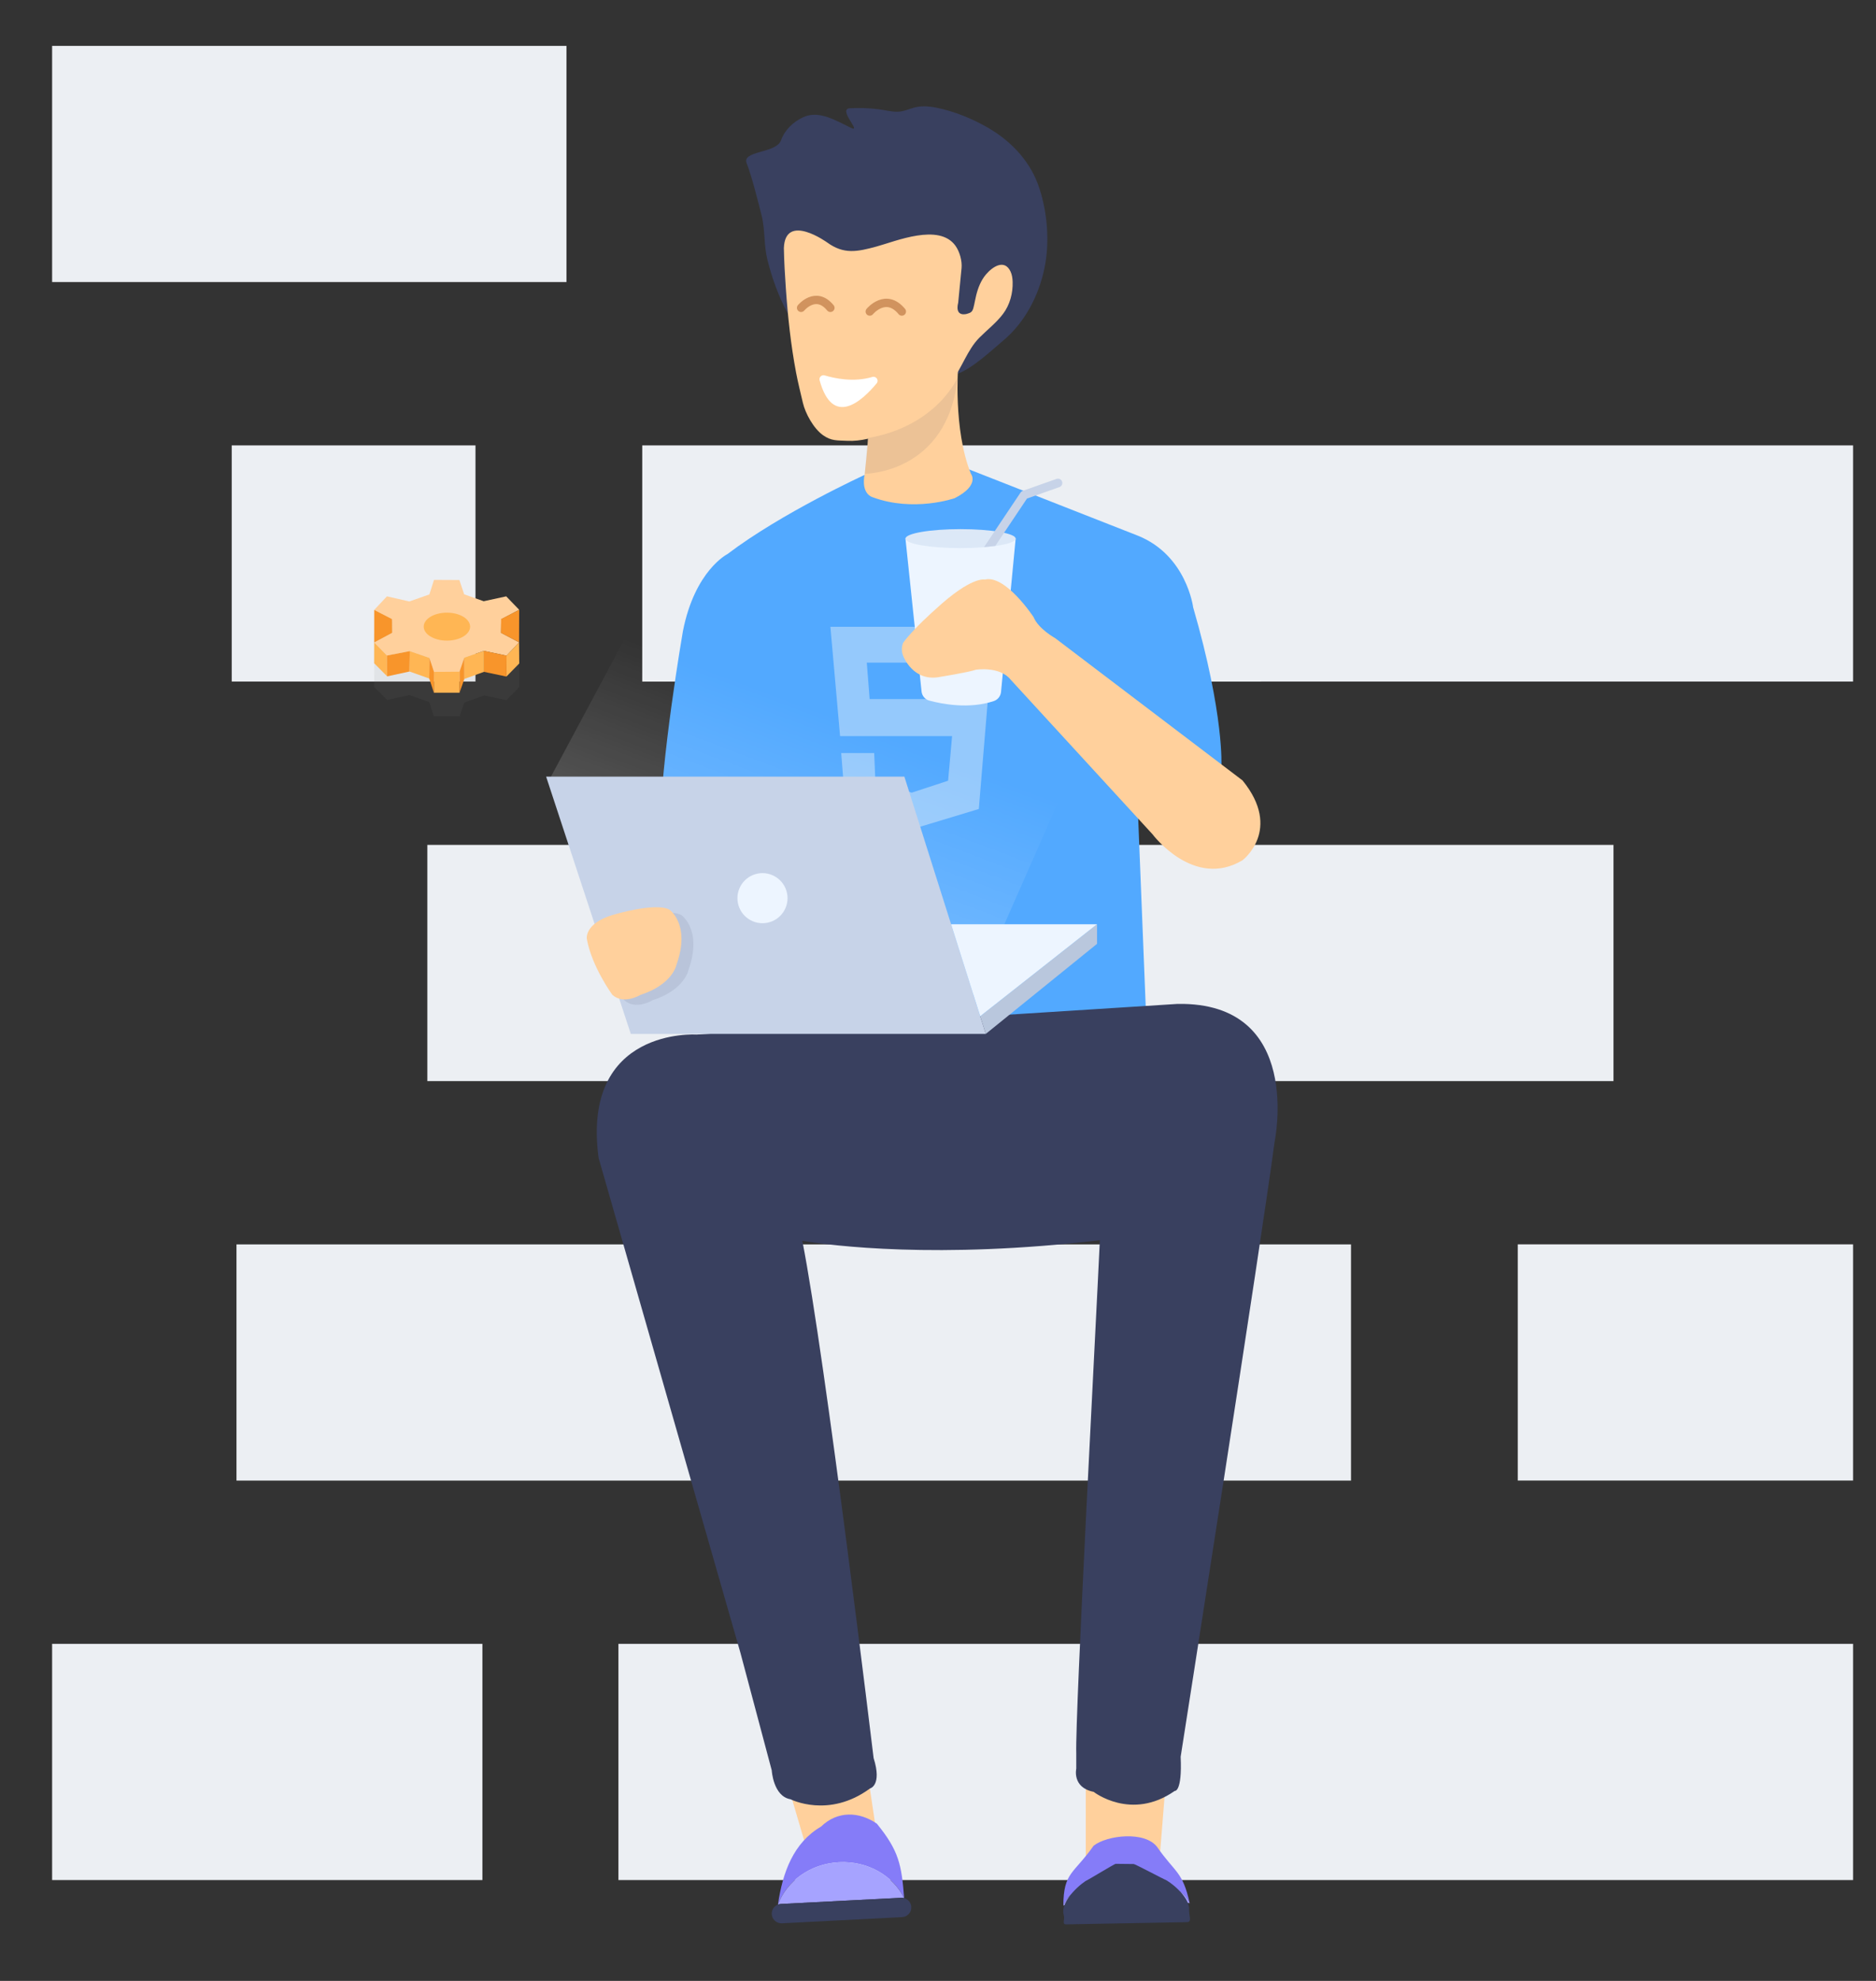 <svg xmlns="http://www.w3.org/2000/svg" viewBox="0 0 450 475" width="450" height="475" preserveAspectRatio="xMidYMid slice" style="width: 100%; height: 100%; transform: translate3d(0px, 0px, 0px);"><rect x="0" y="0" width="450" height="475" fill="#333333" stroke="none"/><defs><clipPath id="__lottie_element_101"><rect width="450" height="475" x="0" y="0"></rect></clipPath><linearGradient id="__lottie_element_112" spreadMethod="pad" gradientUnits="userSpaceOnUse" x1="-3.61" y1="-33.438" x2="-26.109" y2="26.145"><stop offset="0%" stop-color="rgb(255,255,255)" stop-opacity="0"></stop><stop offset="50%" stop-color="rgb(255,255,255)" stop-opacity="0.1"></stop><stop offset="100%" stop-color="rgb(255,255,255)" stop-opacity="0.2"></stop></linearGradient></defs><g clip-path="url(#__lottie_element_101)"><g transform="matrix(1,0,0,1,12.5,11)" opacity="1" style="display: block;"><g opacity="1" transform="matrix(1,0,0,1,72.319,124.115)"><path fill="rgb(236,239,243)" fill-opacity="1" d=" M29.236,28.319 C29.236,28.319 -29.236,28.319 -29.236,28.319 C-29.236,28.319 -29.236,-28.319 -29.236,-28.319 C-29.236,-28.319 29.236,-28.319 29.236,-28.319 C29.236,-28.319 29.236,28.319 29.236,28.319z"></path></g><g opacity="1" transform="matrix(1,0,0,1,391.785,315.705)"><path fill="rgb(236,239,243)" fill-opacity="1" d=" M-40.215,28.319 C-40.215,28.319 40.215,28.319 40.215,28.319 C40.215,28.319 40.215,-28.319 40.215,-28.319 C40.215,-28.319 -40.215,-28.319 -40.215,-28.319 C-40.215,-28.319 -40.215,28.319 -40.215,28.319z"></path></g><g opacity="1" transform="matrix(1,0,0,1,177.896,315.706)"><path fill="rgb(236,239,243)" fill-opacity="1" d=" M133.672,28.32 C133.672,28.32 -133.672,28.32 -133.672,28.32 C-133.672,28.32 -133.672,-28.319 -133.672,-28.319 C-133.672,-28.319 133.672,-28.319 133.672,-28.319 C133.672,-28.319 133.672,28.32 133.672,28.32z"></path></g><g opacity="1" transform="matrix(1,0,0,1,61.691,28.319)"><path fill="rgb(236,239,243)" fill-opacity="1" d=" M-61.691,28.319 C-61.691,28.319 61.691,28.319 61.691,28.319 C61.691,28.319 61.691,-28.319 61.691,-28.319 C61.691,-28.319 -61.691,-28.319 -61.691,-28.319 C-61.691,-28.319 -61.691,28.319 -61.691,28.319z"></path></g><g opacity="1" transform="matrix(1,0,0,1,51.609,411.5)"><path fill="rgb(236,239,243)" fill-opacity="1" d=" M-51.609,28.318 C-51.609,28.318 51.609,28.318 51.609,28.318 C51.609,28.318 51.609,-28.319 51.609,-28.319 C51.609,-28.319 -51.609,-28.319 -51.609,-28.319 C-51.609,-28.319 -51.609,28.318 -51.609,28.318z"></path></g><g opacity="1" transform="matrix(1,0,0,1,283.922,411.5)"><path fill="rgb(236,239,243)" fill-opacity="1" d=" M-148.078,28.319 C-148.078,28.319 148.079,28.319 148.079,28.319 C148.079,28.319 148.079,-28.318 148.079,-28.318 C148.079,-28.318 -148.078,-28.318 -148.078,-28.318 C-148.078,-28.318 -148.078,28.319 -148.078,28.319z"></path></g><g opacity="1" transform="matrix(1,0,0,1,232.268,219.911)"><path fill="rgb(236,239,243)" fill-opacity="1" d=" M142.262,28.32 C142.262,28.32 -142.262,28.32 -142.262,28.32 C-142.262,28.32 -142.262,-28.32 -142.262,-28.32 C-142.262,-28.32 142.262,-28.32 142.262,-28.32 C142.262,-28.32 142.262,28.32 142.262,28.32z"></path></g><g opacity="1" transform="matrix(1,0,0,1,286.778,124.115)"><path fill="rgb(236,239,243)" fill-opacity="1" d=" M-145.221,-28.32 C-145.221,-28.32 -145.221,28.32 -145.221,28.32 C-145.221,28.32 145.222,28.318 145.222,28.318 C145.222,28.318 145.222,-28.32 145.222,-28.32 C145.222,-28.32 -145.221,-28.32 -145.221,-28.32z"></path></g></g><g transform="matrix(1,0,0,1,131,25.5)" opacity="1" style="display: block;"><g opacity="1" transform="matrix(1,0,0,1,139.119,407.919)"><path fill="rgb(255,208,156)" fill-opacity="1" d=" M-9.679,-8.919 C-9.679,-8.919 9.679,-8.236 9.679,-8.236 C9.679,-8.236 7.342,20.981 7.342,20.981 C4.122,16.542 -4.981,16.645 -9.67,18.815 C-9.67,18.815 -9.679,-8.919 -9.679,-8.919z"></path></g><g opacity="1" transform="matrix(1,0,0,1,68.604,408.765)"><path fill="rgb(255,208,156)" fill-opacity="1" d=" M8.336,-10.212 C8.336,-10.212 -10.649,-6.367 -10.649,-6.367 C-10.649,-6.367 -5.777,10.212 -5.777,10.212 C-3.328,5.306 5.668,3.918 10.649,5.29 C10.649,5.29 8.336,-10.212 8.336,-10.212z"></path></g><g opacity="1" transform="matrix(1,0,0,1,70.744,419.937)"><path fill="rgb(133,124,248)" fill-opacity="1" d=" M15.135,9.708 C14.519,1.702 13.876,-1.646 8.594,-8.134 C4.35,-11.079 -0.857,-11.262 -4.795,-7.445 C-11.416,-3.578 -14.013,3.508 -15.135,11.262 C-13.071,5.654 -7.376,1.46 -0.481,1.105 C6.415,0.752 12.504,4.343 15.135,9.708z"></path></g><g opacity="1" transform="matrix(1,0,0,1,70.744,425.945)"><path fill="rgb(166,163,255)" fill-opacity="1" d=" M15.135,3.701 C12.504,-1.664 6.415,-5.255 -0.481,-4.902 C-7.376,-4.547 -13.071,-0.353 -15.135,5.255 C-14.914,5.17 -14.675,5.118 -14.424,5.105 C-14.424,5.105 14.415,3.626 14.415,3.626 C14.659,3.613 14.906,3.64 15.135,3.701z"></path></g><g opacity="1" transform="matrix(1,0,0,1,70.863,432.622)"><path fill="rgb(57,64,95)" fill-opacity="1" d=" M14.296,-3.051 C14.296,-3.051 -14.543,-1.572 -14.543,-1.572 C-14.794,-1.559 -15.034,-1.507 -15.255,-1.422 C-16.166,-1.071 -16.796,-0.163 -16.743,0.862 C-16.678,2.138 -15.582,3.127 -14.305,3.061 C-14.305,3.061 14.533,1.582 14.533,1.582 C15.811,1.516 16.796,0.422 16.731,-0.855 C16.678,-1.88 15.958,-2.719 15.016,-2.976 C14.787,-3.036 14.54,-3.064 14.296,-3.051z"></path></g><g opacity="1" transform="matrix(1,0,0,1,95.048,160.324)"><path fill="rgb(82,169,255)" fill-opacity="1" d=" M-18.618,-71.96 C-18.618,-71.96 -38.539,-62.848 -51.559,-52.957 C-51.559,-52.957 -59.372,-49.054 -62.236,-34.477 C-62.236,-34.477 -67.705,-2.98 -67.705,13.68 C-67.705,13.68 -52.341,73.486 -52.341,73.486 C-52.341,73.486 49.186,65.677 49.186,65.677 C49.186,65.677 46.613,1.445 46.613,1.445 C46.613,1.445 56.508,1.706 66.925,-1.938 C66.925,-1.938 67.706,-14.173 60.154,-40.202 C60.154,-40.202 58.592,-52.696 46.873,-57.382 C46.873,-57.382 5.835,-73.486 5.835,-73.486 C5.835,-73.486 -18.618,-71.96 -18.618,-71.96z"></path></g><g opacity="1" transform="matrix(1,0,0,1,91.922,312.979)"><path fill="rgb(57,64,95)" fill-opacity="1" d=" M59.547,-97.753 C59.547,-97.753 -55.846,-90.406 -55.846,-90.406 C-55.846,-90.406 -83.541,-92.224 -79.336,-60.83 C-79.336,-60.83 -45.309,57.865 -45.309,57.865 C-45.309,57.865 -37.805,86.021 -37.805,86.021 C-37.805,86.021 -37.458,92.268 -33.291,92.963 C-33.291,92.963 -24.13,97.66 -14.234,90.372 C-14.234,90.372 -11.283,89.678 -13.366,83.084 C-13.366,83.084 -24.899,-12.648 -30.467,-40.952 C-23.372,-39.78 1.913,-36.5 40.901,-41.093 C40.068,-22.657 34.927,73.153 35.242,81.986 C35.242,81.986 35.242,85.632 35.242,85.632 C35.242,85.632 34.201,90.143 39.409,91.184 C39.409,91.184 48.437,98.255 58.853,90.967 C58.853,90.967 60.676,91.357 60.285,82.768 C60.285,82.768 80.032,-43.13 82.81,-64.648 C82.81,-64.648 89.958,-98.255 59.547,-97.753z"></path></g><g opacity="0.4" transform="matrix(1,0,0,1,87.763,149.056)"><path fill="rgb(251,249,247)" fill-opacity="1" d=" M18.618,-15.666 C18.618,-15.666 19.573,-24.252 19.573,-24.252 C19.573,-24.252 -19.572,-24.252 -19.572,-24.252 C-19.572,-24.252 -17.254,1.958 -17.254,1.958 C-17.254,1.958 9.616,1.958 9.616,1.958 C9.616,1.958 8.661,12.653 8.661,12.653 C8.661,12.653 -0.069,15.516 -0.069,15.516 C-0.069,15.516 -8.797,12.653 -8.797,12.653 C-8.797,12.653 -9.07,6.025 -9.07,6.025 C-9.07,6.025 -16.981,6.025 -16.981,6.025 C-16.981,6.025 -15.89,19.733 -15.89,19.733 C-15.89,19.733 0.068,24.252 0.068,24.252 C0.068,24.252 16.026,19.432 16.026,19.432 C16.026,19.432 18.209,-6.929 18.209,-6.929 C18.209,-6.929 -10.161,-6.929 -10.161,-6.929 C-10.161,-6.929 -10.843,-15.666 -10.843,-15.666 C-10.843,-15.666 18.618,-15.666 18.618,-15.666z"></path></g><g opacity="1" transform="matrix(1,0,0,1,83.864,32.089)"><path fill="rgb(57,64,95)" fill-opacity="1" d=" M34.491,-12.313 C32.498,-18.642 27.894,-23.592 22.234,-26.899 C18.457,-29.105 14.019,-30.914 9.719,-31.775 C8.178,-32.084 6.51,-32.228 4.956,-31.912 C3.409,-31.596 2.009,-30.809 0.386,-30.794 C-1.114,-30.781 -2.582,-31.191 -4.071,-31.383 C-6.492,-31.697 -8.665,-31.734 -10.949,-31.638 C-14.117,-31.504 -7.916,-25.584 -10.776,-26.953 C-14.268,-28.624 -18.416,-31.24 -22.175,-29.49 C-24.606,-28.358 -26.609,-26.466 -27.534,-23.917 C-28.668,-20.795 -36.959,-21.486 -35.768,-18.463 C-34.522,-15.303 -33.038,-9.315 -32.197,-6.021 C-31.307,-2.539 -31.665,1.141 -30.798,4.637 C-29.692,9.101 -28.066,13.596 -25.855,17.645 C-25.855,17.645 14.7,32.089 14.7,32.089 C18.47,30.726 22.871,26.524 25.907,23.962 C31.029,19.64 34.309,13.257 35.664,6.759 C36.959,0.543 36.382,-6.515 34.491,-12.313z"></path></g><g opacity="1" transform="matrix(1,0,0,1,84.507,52.87)"><path fill="rgb(255,208,156)" fill-opacity="1" d=" M-27.478,-18.908 C-27.419,-15.667 -27.23,-12.423 -27.003,-9.189 C-26.529,-2.435 -25.811,4.322 -24.55,10.978 C-24.093,13.394 -23.482,15.801 -22.923,18.204 C-22.331,20.756 -20.362,24.363 -18.104,25.974 C-16.085,27.414 -14.646,27.217 -12.291,27.335 C-9.034,27.498 -5.726,26.559 -2.74,25.342 C0.286,24.11 3.103,22.311 5.659,20.292 C8.325,18.188 10.73,15.752 12.785,13.048 C15.277,9.767 16.539,5.498 19.409,2.611 C21.298,0.709 23.46,-0.937 25.085,-3.089 C26.732,-5.265 27.478,-8.068 27.395,-10.778 C27.369,-11.63 27.256,-12.495 26.892,-13.265 C25.423,-16.373 22.508,-14.364 20.971,-12.526 C19.765,-11.084 19.095,-9.327 18.644,-7.52 C18.402,-6.553 18.254,-5.559 18,-4.596 C17.728,-3.576 17.391,-3.386 16.444,-3.116 C16.444,-3.116 13.448,-2.162 14.338,-5.805 C14.338,-5.805 15.139,-14.029 15.141,-14.049 C15.313,-15.811 14.69,-18.044 13.667,-19.459 C9.719,-24.922 -0.659,-20.509 -5.257,-19.255 C-9.905,-17.987 -13.091,-17.334 -17.062,-20.209 C-17.062,-20.209 -27.131,-27.498 -27.478,-18.908z"></path></g><g opacity="1" transform="matrix(1,0,0,1,89.78,79.84)"><path fill="rgb(255,208,156)" fill-opacity="1" d=" M9.066,-17.571 C9.066,-17.571 7.819,-2.407 12.116,8.265 C12.116,8.265 14.35,10.998 8.219,14.121 C8.219,14.121 -1.633,17.571 -11.529,13.862 C-11.529,13.862 -14.349,13.123 -13.35,8.265 C-13.35,8.265 -12.701,2.448 -12.57,-0.305 C-12.57,-0.305 9.066,-17.571 9.066,-17.571z"></path></g><g opacity="1" transform="matrix(1,0,0,1,99.411,124.129)"><path fill="rgb(237,245,255)" fill-opacity="1" d=" M-13.216,-20.472 C-13.216,-20.472 -9.357,16.177 -9.357,16.177 C-9.246,17.221 -8.511,18.095 -7.497,18.368 C-4.488,19.178 2.055,20.472 7.984,18.475 C8.938,18.154 9.612,17.294 9.708,16.292 C9.708,16.292 13.216,-20.472 13.216,-20.472 C13.216,-20.472 -13.216,-20.472 -13.216,-20.472z"></path></g><g opacity="1" transform="matrix(0.79,0,0,0.79,70.813,172.39)"><path fill="url(#__lottie_element_112)" fill-opacity="1" d=" M-62.542,-62.64 C-62.542,-62.64 -88.563,-14.021 -88.563,-14.021 C-88.563,-14.021 35.141,62.64 35.141,62.64 C35.141,62.64 88.563,-58.648 88.563,-58.648 C88.563,-58.648 -62.508,-62.64 -62.508,-62.64 C-62.508,-62.64 -62.542,-62.64 -62.542,-62.64z"></path></g><g opacity="1" transform="matrix(1,0,0,1,99.41,103.657)"><path fill="rgb(220,232,247)" fill-opacity="1" d=" M13.216,0 C13.216,1.258 7.299,2.277 0,2.277 C-7.299,2.277 -13.216,1.258 -13.216,0 C-13.216,-1.258 -7.299,-2.277 0,-2.277 C7.299,-2.277 13.216,-1.258 13.216,0z"></path></g><g opacity="1" transform="matrix(1,0,0,1,52.732,191.573)"><path fill="rgb(199,211,232)" fill-opacity="1" d=" M52.732,30.845 C52.732,30.845 -32.42,30.845 -32.42,30.845 C-32.42,30.845 -52.732,-30.845 -52.732,-30.845 C-52.732,-30.845 33.202,-30.845 33.202,-30.845 C33.202,-30.845 52.732,30.845 52.732,30.845z"></path></g><g opacity="1" transform="matrix(1,0,0,1,118.137,209.27)"><path fill="rgb(185,199,221)" fill-opacity="1" d=" M-12.673,13.148 C-12.673,13.148 14.014,-8.449 14.014,-8.449 C14.014,-8.449 14.014,-13.148 14.014,-13.148 C14.014,-13.148 -14.014,8.915 -14.014,8.915 C-14.014,8.915 -12.673,13.148 -12.673,13.148z"></path></g><g opacity="1" transform="matrix(1,0,0,1,114.644,207.153)"><path fill="rgb(237,245,255)" fill-opacity="1" d=" M-10.521,11.031 C-10.521,11.031 17.505,-11.031 17.505,-11.031 C17.505,-11.031 -17.505,-11.031 -17.505,-11.031 C-17.505,-11.031 -10.521,11.031 -10.521,11.031z"></path></g><g opacity="1" transform="matrix(1,0,0,1,130.178,149.99)"><path fill="rgb(255,208,156)" fill-opacity="1" d=" M36.872,11.648 C36.872,11.648 -8.048,-22.451 -8.048,-22.451 C-8.048,-22.451 -12.084,-24.663 -13.256,-27.526 C-13.256,-27.526 -20.026,-37.809 -24.974,-36.507 C-24.974,-36.507 -28.099,-37.417 -36.822,-29.348 C-36.822,-29.348 -42.03,-24.792 -44.504,-21.409 C-44.504,-21.409 -45.285,-19.977 -44.504,-18.156 C-44.504,-18.156 -42.138,-11.778 -35.509,-13.209 C-35.509,-13.209 -28.997,-14.25 -27.051,-14.902 C-27.051,-14.902 -21.328,-15.796 -18.724,-12.486 C-18.724,-12.486 15.259,24.534 15.259,24.534 C15.259,24.534 25.154,37.809 36.872,30.781 C36.872,30.781 46.508,23.492 36.872,11.648z"></path></g><g opacity="0.1" transform="matrix(1,0,0,1,23.972,204.396)"><path fill="rgb(57,64,95)" fill-opacity="1" d=" M-5.223,9.952 C-5.223,9.952 -10.171,3.184 -11.342,-3.453 C-11.342,-3.453 -11.994,-7.097 -5.223,-9.18 C-5.223,-9.18 5.063,-12.303 8.448,-10.481 C8.448,-10.481 13.656,-6.967 10.14,2.794 C10.14,2.794 9.229,7.479 1.548,9.952 C1.548,9.952 -2.489,12.425 -5.223,9.952z"></path></g><g opacity="1" transform="matrix(1,0,0,1,21.939,203.156)"><path fill="rgb(255,208,156)" fill-opacity="1" d=" M-6.054,9.891 C-6.054,9.891 -11.002,3.122 -12.174,-3.514 C-12.174,-3.514 -12.825,-7.158 -6.054,-9.24 C-6.054,-9.24 4.232,-12.364 7.617,-10.542 C7.617,-10.542 12.825,-7.028 9.309,2.734 C9.309,2.734 8.398,7.417 0.717,9.891 C0.717,9.891 -3.32,12.364 -6.054,9.891z"></path></g><g opacity="0.1" transform="matrix(1,0,0,1,87.571,76.565)"><path fill="rgb(57,64,95)" fill-opacity="1" d=" M11.141,-11.539 C11.141,-11.539 6.175,0.126 -10.36,2.97 C-10.36,2.97 -11.141,11.54 -11.141,11.54 C-11.141,11.54 8.728,11.541 11.141,-11.539z"></path></g><g opacity="1" transform="matrix(1,0,0,1,51.899,189.872)"><path fill="rgb(237,245,255)" fill-opacity="1" d=" M5.894,-1.168 C6.539,2.086 4.422,5.246 1.167,5.891 C-2.087,6.535 -5.249,4.421 -5.894,1.167 C-6.539,-2.087 -4.422,-5.248 -1.167,-5.893 C2.088,-6.536 5.249,-4.421 5.894,-1.168z"></path></g><g opacity="1" transform="matrix(1,0,0,1,114.497,97.422)"><path fill="rgb(199,211,232)" fill-opacity="1" d=" M9.267,-7.452 C9.075,-7.995 8.483,-8.274 7.938,-8.087 C7.938,-8.087 -0.173,-5.223 -0.173,-5.223 C-0.385,-5.148 -0.567,-5.008 -0.692,-4.82 C-0.692,-4.82 -9.458,8.274 -9.458,8.274 C-9.458,8.274 -6.758,7.986 -6.758,7.986 C-6.758,7.986 0.847,-3.375 0.847,-3.375 C0.847,-3.375 8.631,-6.123 8.631,-6.123 C9.173,-6.314 9.458,-6.91 9.267,-7.452z"></path></g><g opacity="1" transform="matrix(1,0,0,1,64.674,46.182)"><path stroke-linecap="round" stroke-linejoin="round" fill-opacity="0" stroke="rgb(209,147,94)" stroke-opacity="1" stroke-width="2" d=" M-3.516,2.134 C-3.516,2.134 0.001,-2.134 3.516,2.134"></path></g><g opacity="1" transform="matrix(1,0,0,1,81.478,46.869)"><path stroke-linecap="round" stroke-linejoin="round" fill-opacity="0" stroke="rgb(209,147,94)" stroke-opacity="1" stroke-width="2" d=" M-3.848,2.335 C-3.848,2.335 0.001,-2.336 3.848,2.335"></path></g><g opacity="1" transform="matrix(1,0,0,1,72.649,70.662)"><path fill="rgb(255,255,255)" fill-opacity="1" d=" M-5.839,-6.146 C-3.467,-5.427 1.14,-4.437 5.6,-5.771 C6.522,-6.047 7.25,-4.977 6.635,-4.237 C3.04,0.09 -3.905,6.365 -7.048,-4.966 C-7.25,-5.693 -6.562,-6.365 -5.839,-6.146z"></path></g></g><g transform="matrix(1,0,0,1,253.5,436)" opacity="1" style="display: block;"><g opacity="1" transform="matrix(1,0,0,1,16.717,10.461)"><path fill="rgb(133,124,248)" fill-opacity="1" d=" M-15.153,10.461 C-15.095,2.431 -12.701,2.956 -7.884,-3.882 C-4.699,-6.391 4.46,-7.494 7.385,-3.525 C11.611,2.572 13.494,2.249 15.153,9.906 C12.703,4.456 6.85,6.384 -0.054,6.511 C-6.958,6.637 -12.902,4.925 -15.153,10.461z"></path></g><g opacity="1" transform="matrix(1,0,0,1,16.717,16.026)"><path fill="rgb(166,163,255)" fill-opacity="1" d=" M-15.153,4.897 C-12.902,-0.639 -6.777,1.072 0.127,0.946 C7.031,0.819 12.703,-1.108 15.153,4.342 C14.926,4.273 14.683,4.238 14.431,4.243 C14.431,4.243 -14.44,4.771 -14.44,4.771 C-14.685,4.776 -14.929,4.82 -15.153,4.897z"></path></g><g opacity="1" transform="matrix(1,0,0,1,16.756,22.85)"><path fill="rgb(57,64,95)" fill-opacity="1" d=" M-2.656,-11.926 C-2.656,-11.926 1.706,-11.88 1.706,-11.88 C1.958,-11.885 8.916,-8.234 9.143,-8.165 C10.075,-7.878 15.127,-4.162 14.976,-0.996 C14.909,0.504 15.755,2.034 14.476,2.057 C14.476,2.057 -14.395,2.586 -14.395,2.586 C-15.673,2.609 -14.749,1.591 -15.091,0.364 C-16.127,-3.135 -10.376,-7.69 -9.453,-8.011 C-9.229,-8.088 -2.901,-11.921 -2.656,-11.926z"></path></g></g><g transform="matrix(1,0,0,1,89.75,139.053)" opacity="1" style="display: block;"><g opacity="0.1" transform="matrix(1,0,0,1,17.401,16.351)"><path fill="rgb(127,127,127)" fill-opacity="1" d=" M-4.13,8.027 C-4.13,8.027 -4.13,8.009 -4.13,8.009 C-4.13,8.009 -3.743,9.219 -3.743,9.219 C-3.743,9.219 -4.13,8.027 -4.13,8.027z M14.324,7.457 C14.324,7.457 14.344,7.463 14.344,7.463 C14.344,7.463 14.324,7.483 14.324,7.483 C14.324,7.483 14.324,7.457 14.324,7.457z M-4.158,-7.218 C-4.158,-7.218 -8.96,-5.532 -8.96,-5.532 C-8.96,-5.532 -14.333,-6.761 -14.333,-6.761 C-14.333,-6.761 -17.391,-3.505 -17.391,-3.505 C-17.391,-3.505 -17.386,-3.501 -17.386,-3.501 C-17.386,-3.501 -17.391,4.294 -17.391,4.294 C-17.391,4.294 -17.401,9.285 -17.401,9.285 C-17.401,9.285 -14.298,12.405 -14.298,12.405 C-14.298,12.405 -14.297,12.432 -14.297,12.432 C-14.297,12.432 -8.923,11.264 -8.923,11.264 C-8.923,11.264 -8.923,11.261 -8.923,11.261 C-8.923,11.261 -4.188,12.945 -4.188,12.945 C-4.188,12.945 -3.073,16.351 -3.073,16.351 C-3.073,16.351 3.082,16.351 3.082,16.351 C3.082,16.351 3.082,16.342 3.082,16.342 C3.082,16.342 4.223,13.063 4.223,13.063 C4.223,13.063 8.932,11.359 8.932,11.359 C8.932,11.359 8.932,11.344 8.932,11.344 C8.932,11.344 14.324,12.474 14.324,12.474 C14.324,12.474 17.401,9.333 17.401,9.333 C17.401,9.333 17.401,4.246 17.401,4.246 C17.401,4.246 15.993,5.727 15.993,5.727 C15.993,5.727 17.363,4.266 17.363,4.266 C17.363,4.266 17.358,4.263 17.358,4.263 C17.358,4.263 17.391,-3.533 17.391,-3.533 C17.391,-3.533 14.276,-6.761 14.276,-6.761 C14.276,-6.761 8.874,-5.59 8.874,-5.59 C8.874,-5.59 4.187,-7.247 4.187,-7.247 C4.187,-7.247 3.043,-10.675 3.043,-10.675 C3.043,-10.675 -3.044,-10.704 -3.044,-10.704 C-3.044,-10.704 -4.158,-7.218 -4.158,-7.218z"></path></g><g opacity="1" transform="matrix(1,0,0,1,17.4,11.039)"><path fill="rgb(255,208,156)" fill-opacity="1" d=" M-3.044,-11.039 C-3.044,-11.039 -4.158,-7.553 -4.158,-7.553 C-4.158,-7.553 -8.96,-5.868 -8.96,-5.868 C-8.96,-5.868 -14.333,-7.096 -14.333,-7.096 C-14.333,-7.096 -17.391,-3.839 -17.391,-3.839 C-17.391,-3.839 -13.104,-1.639 -13.104,-1.639 C-13.104,-1.639 -13.074,1.646 -13.074,1.646 C-13.074,1.646 -17.391,3.96 -17.391,3.96 C-17.391,3.96 -14.333,7.103 -14.333,7.103 C-14.333,7.103 -8.874,6.046 -8.874,6.046 C-8.874,6.046 -4.13,7.675 -4.13,7.675 C-4.13,7.675 -3.053,11.039 -3.053,11.039 C-3.053,11.039 3.072,10.996 3.072,10.996 C3.072,10.996 4.215,7.617 4.215,7.617 C4.215,7.617 8.932,5.989 8.932,5.989 C8.932,5.989 14.363,7.131 14.363,7.131 C14.363,7.131 17.365,3.932 17.365,3.932 C17.365,3.932 13.049,1.646 13.049,1.646 C13.049,1.646 13.105,-1.611 13.105,-1.611 C13.105,-1.611 17.391,-3.868 17.391,-3.868 C17.391,-3.868 14.277,-7.096 14.277,-7.096 C14.277,-7.096 8.876,-5.924 8.876,-5.924 C8.876,-5.924 4.189,-7.581 4.189,-7.581 C4.189,-7.581 3.044,-11.01 3.044,-11.01 C3.044,-11.01 -3.044,-11.039 -3.044,-11.039z"></path></g><g opacity="1" transform="matrix(1,0,0,1,17.453,11.208)"><path fill="rgb(255,182,84)" fill-opacity="1" d=" M5.564,0.001 C5.564,1.852 3.073,3.352 0.001,3.352 C-3.073,3.352 -5.564,1.852 -5.564,0.001 C-5.564,-1.851 -3.073,-3.352 0.001,-3.352 C3.073,-3.352 5.564,-1.851 5.564,0.001z"></path></g><g opacity="1" transform="matrix(1,0,0,1,2.167,11.1)"><path fill="rgb(248,149,43)" fill-opacity="1" d=" M-2.158,3.9 C-2.158,3.9 -2.152,-3.9 -2.152,-3.9 C-2.152,-3.9 2.129,-1.701 2.129,-1.701 C2.129,-1.701 2.158,1.585 2.158,1.585 C2.158,1.585 -2.158,3.9 -2.158,3.9z"></path></g><g opacity="1" transform="matrix(1,0,0,1,1.553,19.055)"><path fill="rgb(255,182,84)" fill-opacity="1" d=" M1.514,-0.913 C1.514,-0.913 -1.544,-4.058 -1.544,-4.058 C-1.544,-4.058 -1.553,0.935 -1.553,0.935 C-1.553,0.935 1.553,4.058 1.553,4.058 C1.553,4.058 1.514,-0.913 1.514,-0.913z"></path></g><g opacity="1" transform="matrix(1,0,0,1,5.8,20.107)"><path fill="rgb(248,149,43)" fill-opacity="1" d=" M2.745,-3.028 C2.745,-3.028 2.678,1.861 2.678,1.861 C2.678,1.861 -2.697,3.028 -2.697,3.028 C-2.697,3.028 -2.745,-1.968 -2.745,-1.968 C-2.745,-1.968 2.745,-3.028 2.745,-3.028z"></path></g><g opacity="1" transform="matrix(1,0,0,1,17.405,24.531)"><path fill="rgb(255,182,84)" fill-opacity="1" d=" M-3.077,-2.476 C-3.077,-2.476 -3.077,2.523 -3.077,2.523 C-3.077,2.523 3.077,2.523 3.077,2.523 C3.077,2.523 3.077,-2.523 3.077,-2.523 C3.077,-2.523 -3.054,-2.453 -3.077,-2.476z"></path></g><g opacity="1" transform="matrix(1,0,0,1,10.872,20.363)"><path fill="rgb(255,182,84)" fill-opacity="1" d=" M-2.337,-3.287 C-2.337,-3.287 -2.399,1.599 -2.399,1.599 C-2.399,1.599 2.346,3.287 2.346,3.287 C2.346,3.287 2.399,-1.65 2.399,-1.65 C2.399,-1.65 -2.337,-3.287 -2.337,-3.287z"></path></g><g opacity="1" transform="matrix(1,0,0,1,32.602,11.071)"><path fill="rgb(248,149,43)" fill-opacity="1" d=" M2.191,-3.9 C2.191,-3.9 2.158,3.9 2.158,3.9 C2.158,3.9 -2.191,1.63 -2.191,1.63 C-2.191,1.63 -2.148,-1.674 -2.148,-1.674 C-2.148,-1.674 2.191,-3.9 2.191,-3.9z"></path></g><g opacity="1" transform="matrix(1,0,0,1,33.263,19.071)"><path fill="rgb(255,182,84)" fill-opacity="1" d=" M1.539,0.967 C1.539,0.967 1.496,-4.107 1.496,-4.107 C1.496,-4.107 -1.538,-0.883 -1.538,-0.883 C-1.538,-0.883 -1.538,4.107 -1.538,4.107 C-1.538,4.107 1.539,0.967 1.539,0.967z"></path></g><g opacity="1" transform="matrix(1,0,0,1,29.041,20.095)"><path fill="rgb(248,149,43)" fill-opacity="1" d=" M-2.712,-3.083 C-2.712,-3.083 -2.708,1.953 -2.708,1.953 C-2.708,1.953 2.685,3.083 2.685,3.083 C2.685,3.083 2.712,-1.937 2.712,-1.937 C2.712,-1.937 -2.712,-3.083 -2.712,-3.083z"></path></g><g opacity="1" transform="matrix(1,0,0,1,23.975,20.385)"><path fill="rgb(255,182,84)" fill-opacity="1" d=" M2.359,1.667 C2.359,1.667 2.359,-3.374 2.359,-3.374 C2.359,-3.374 -2.359,-1.74 -2.359,-1.74 C-2.359,-1.74 -2.359,3.374 -2.359,3.374 C-2.359,3.374 2.359,1.667 2.359,1.667z"></path></g><g opacity="1" transform="matrix(1,0,0,1,21.054,22.854)"><path fill="rgb(248,149,43)" fill-opacity="1" d=" M-0.574,4.199 C-0.574,4.199 -0.574,-0.863 -0.574,-0.863 C-0.574,-0.863 0.563,-4.199 0.563,-4.199 C0.563,-4.199 0.574,0.9 0.574,0.9 C0.574,0.9 -0.574,4.199 -0.574,4.199z"></path></g><g opacity="1" transform="matrix(1,0,0,1,13.786,22.888)"><path fill="rgb(248,149,43)" fill-opacity="1" d=" M0.58,-0.785 C0.58,-0.785 -0.519,-4.167 -0.519,-4.167 C-0.519,-4.167 -0.58,0.74 -0.58,0.74 C-0.58,0.74 0.542,4.167 0.542,4.167 C0.542,4.167 0.58,-0.785 0.58,-0.785z"></path></g></g></g></svg>